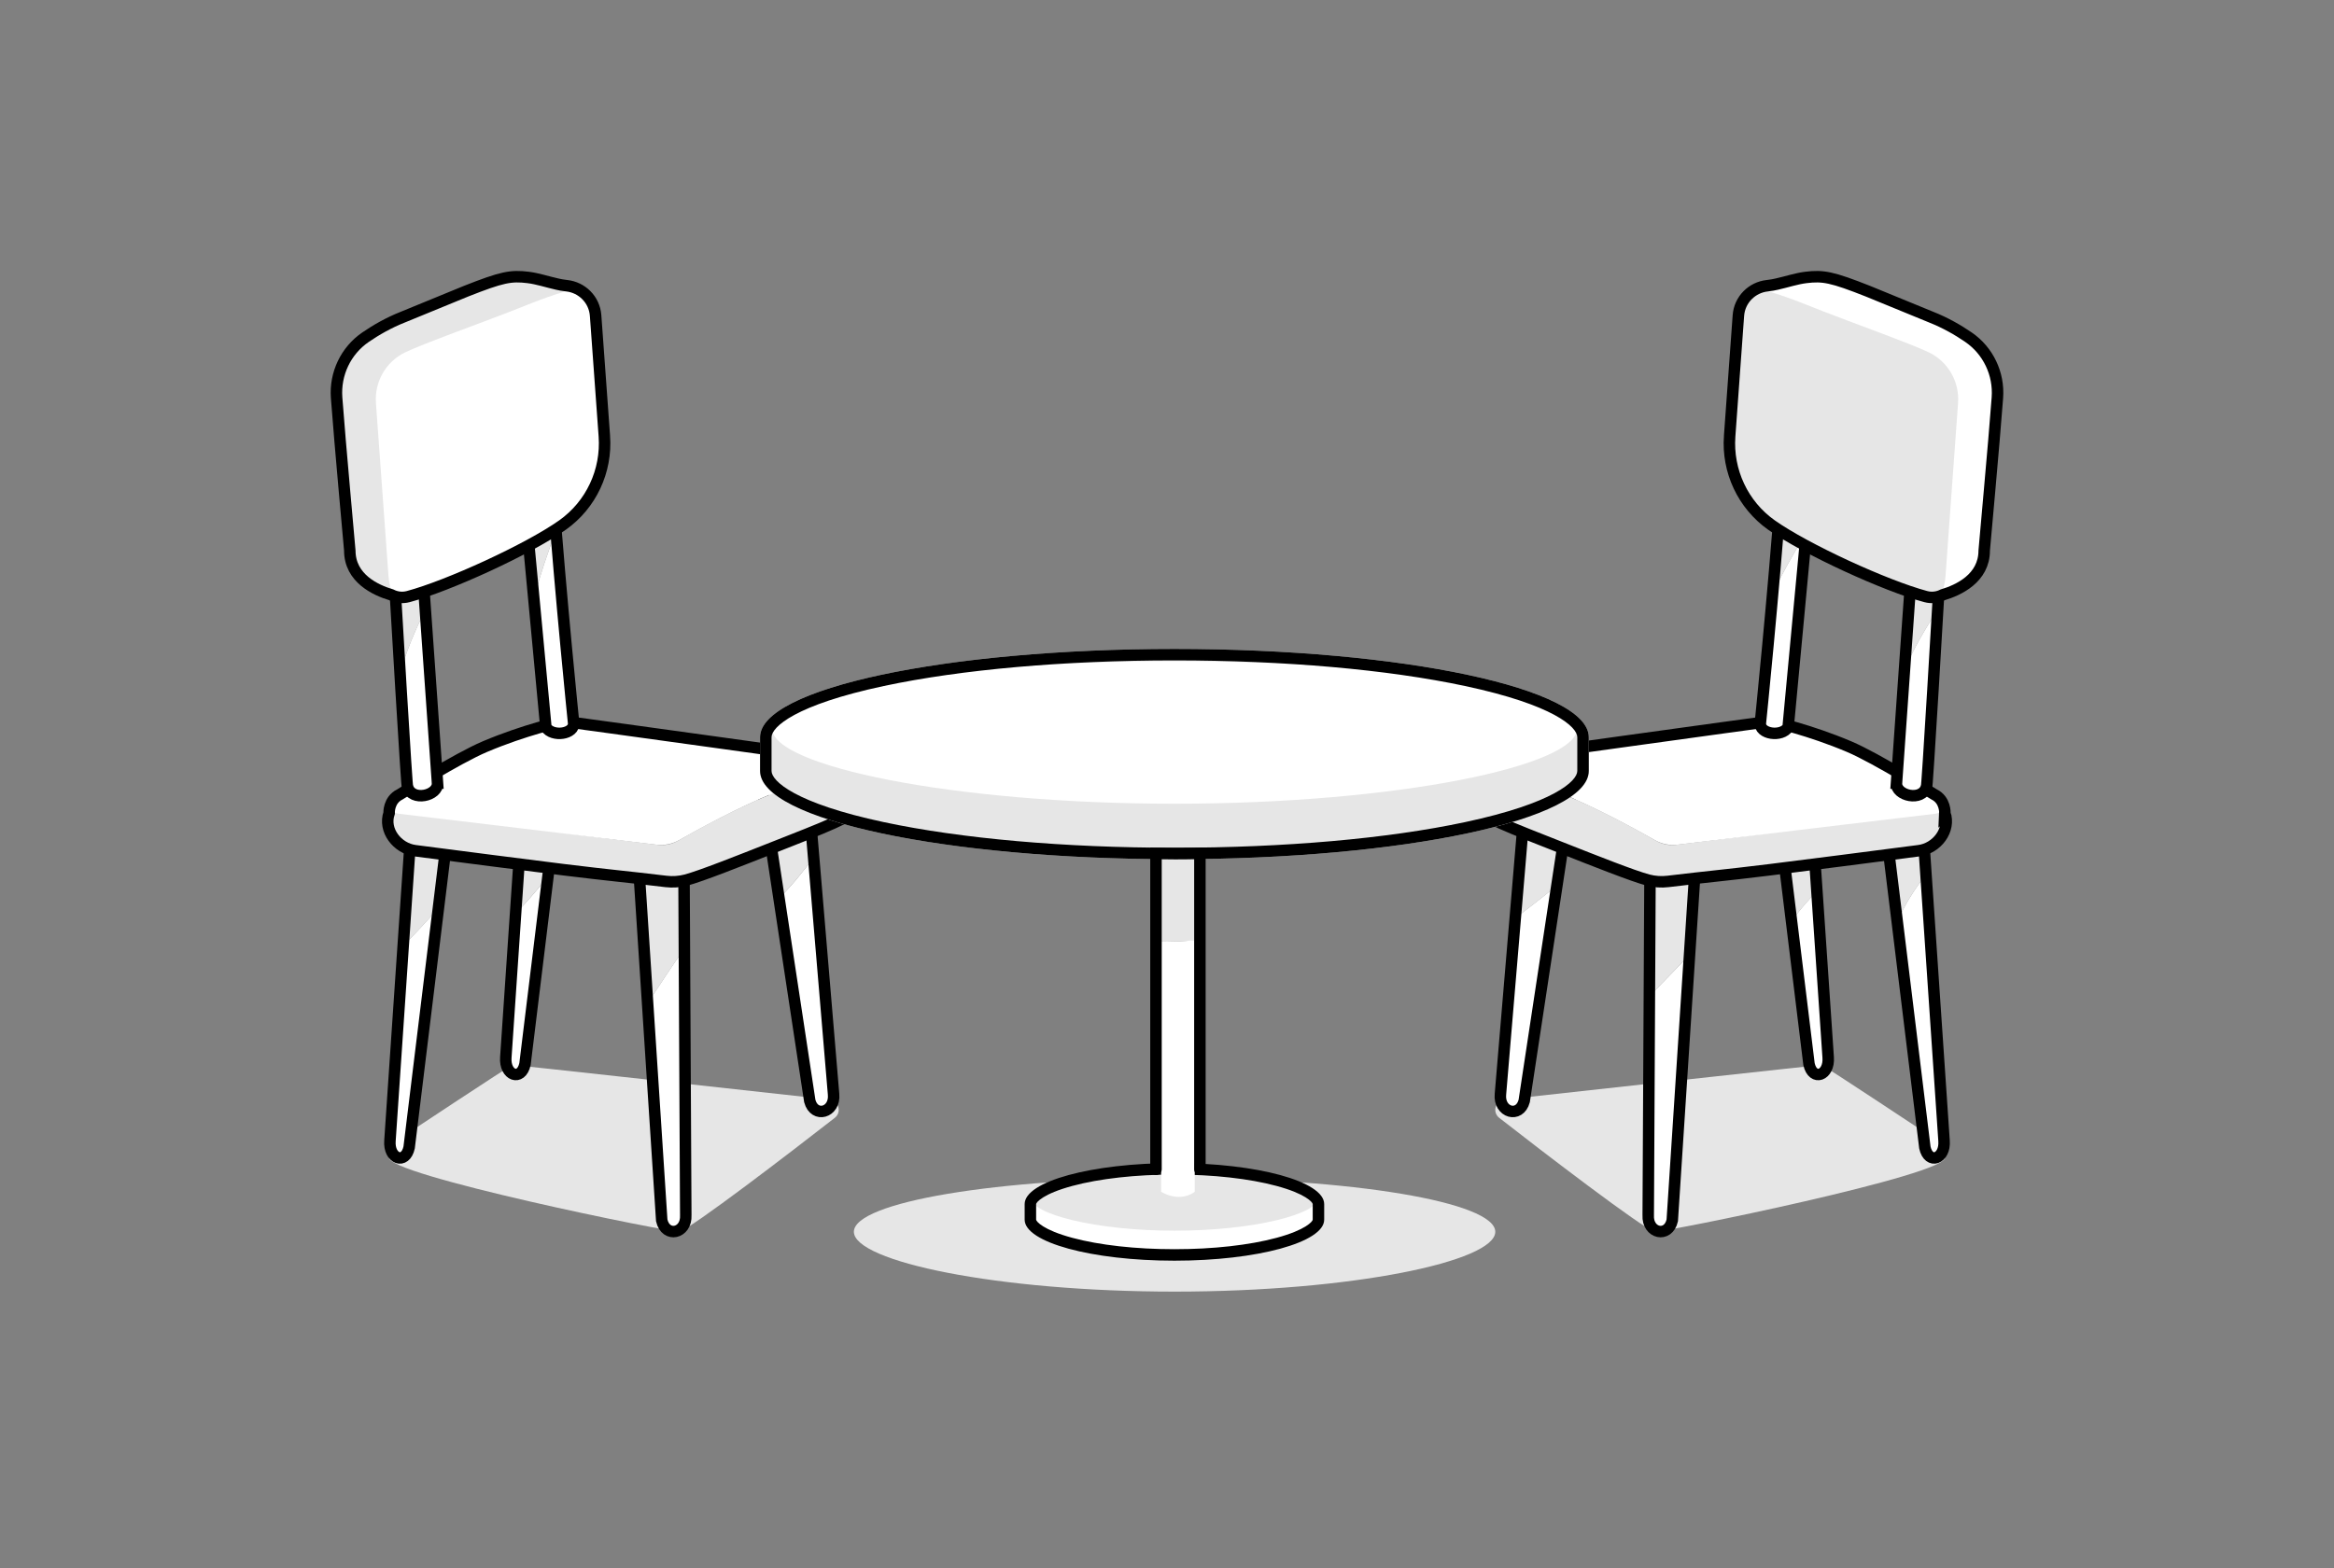 <?xml version="1.0" encoding="UTF-8"?><svg id="a" xmlns="http://www.w3.org/2000/svg" viewBox="0 0 610 410"><rect x="0" y="0" width="610" height="410" fill="#808080" stroke="none"/><path d="m218.169,292.238c1.893-1.478,1.033-4.505-1.355-4.769-20.459-2.257-82.511-9.095-82.843-9.055-.644.079-29.282,19.139-29.462,19.226-2.993,1.458-2.817,4.891-2.817,4.891-1.545,4.462,74.213,19.884,75.907,19.44,3.027-.794,29.295-20.93,40.57-29.733Z" style="fill:#e6e6e6;"/><path d="m132.201,276.408c-.369,4.789,4.01,6.34,5.011,1.774l5.994-49.023c-2.7,3.34-5.468,6.601-8.456,9.675l-2.549,37.575Z" style="fill:#fff;"/><path d="m137.685,195.577l-2.935,43.256c2.987-3.074,5.755-6.335,8.456-9.675l3.91-31.98-9.431-1.601Z" style="fill:#e6e6e6;"/><path d="m203.603,234.845l8.038,52.998c1.241,4.566,6.673,3.016,6.215-1.773l-5.21-61.919c-2.789,3.77-5.728,7.4-9.042,10.694Z" style="fill:#fff;"/><path d="m199.356,206.839l4.247,28.006c3.314-3.294,6.254-6.925,9.042-10.694l-1.591-18.912-11.698,1.601Z" style="fill:#e6e6e6;"/><path d="m167.006,227.695l2.246,34.532c3.223-4.669,6.181-9.56,9.614-14.154l-.111-21.189-11.75.811Z" style="fill:#e6e6e6;"/><path d="m172.948,319.038c1.043,4.643,6.534,3.461,6.282-1.353l-.363-69.612c-3.433,4.594-6.391,9.484-9.614,14.154l3.696,56.811Z" style="fill:#fff;"/><path d="m114.588,237.357l2.246-18.366-9.431-1.601-2.026,29.86c3.186-3.182,6.25-6.486,9.211-9.893Z" style="fill:#e6e6e6;"/><path d="m105.377,247.249l-3.458,50.971c-.369,4.789,4.01,6.34,5.011,1.773l7.659-62.638c-2.961,3.407-6.026,6.71-9.211,9.893Z" style="fill:#fff;"/><path d="m137.685,195.577l-5.484,80.831c-.369,4.789,4.01,6.34,5.011,1.773l9.905-81.004" style="fill:none; stroke:#000; stroke-miterlimit:10; stroke-width:3px;"/><path d="m211.054,205.238l6.802,80.831c.458,4.789-4.974,6.34-6.215,1.773l-12.285-81.004" style="fill:none; stroke:#000; stroke-miterlimit:10; stroke-width:3px;"/><path d="m178.756,226.884l.474,90.801c.253,4.813-5.239,5.996-6.282,1.353l-5.942-91.343" style="fill:none; stroke:#000; stroke-miterlimit:10; stroke-width:3px;"/><path d="m107.402,217.39l-5.484,80.831c-.369,4.789,4.01,6.34,5.011,1.773l9.905-81.004" style="fill:none; stroke:#000; stroke-miterlimit:10; stroke-width:3px;"/><path d="m207.819,205.125l-5.395,2.13c-9.618,3.798-20.879,10.029-25.201,12.529-1.613.933-3.473,1.31-5.322,1.084-27.972-3.418-70.208-9.294-70.208-9.294-1.545,4.462,2.124,10.216,6.806,10.825,11.105,1.444,29.576,3.836,38.848,4.974,12.791,1.57,15.489,1.713,26.715,3.062,1.739.209,3.5.091,5.194-.353,3.877-1.017,14.203-5.117,22.522-8.401l5.395-2.13c10.658-4.208,18.259-7.269,18.367-10.019.014-.347.041-.693.041-1.041.039-.987.078-1.974.117-2.961l.038-.96.038-.96c.011-.29.027-.678.038-.968.012-.295.027-.689.039-.984.012-.303.028-.706.04-1.009.012-.312.029-.729.041-1.041.037-.942-7.454,1.31-18.111,5.519Z" style="fill:#e6e6e6;"/><path d="m147.287,188.591c-.644.079-10.152,2.195-20.544,6.595-7.354,3.114-22.054,12.409-22.233,12.497-2.993,1.458-3.523,4.668-.217,5.062,16.26,1.936,46.923,5.595,67.268,8.082,2.066.253,4.146-.184,5.956-1.211,4.438-2.519,15.502-8.647,24.906-12.36l5.395-2.13c9.401-3.712,16.338-5.902,17.818-5.721,0,0-77.953-10.862-78.35-10.814Z" style="fill:#fff;"/><path d="m225.613,199.404c.007.001.017-0.0.024 0,0,0-77.953-10.862-78.35-10.813-.644.079-10.152,2.195-20.544,6.595-7.354,3.114-22.054,12.409-22.233,12.497-2.993,1.458-2.817,4.891-2.817,4.891-1.545,4.462,2.124,9.216,6.806,9.825,11.105,1.444,29.576,3.836,38.848,4.974,12.791,1.57,15.489,1.713,26.715,3.062,1.739.209,3.5.091,5.194-.353,3.877-1.017,14.203-5.117,22.522-8.401l5.395-2.13c10.658-4.208,18.259-7.269,18.367-10.019.014-.347.041-.693.041-1.041.039-.987.078-1.974.117-2.961l.038-.96.038-.96c.011-.29.027-.678.038-.968.012-.295.027-.689.039-.984.012-.303.028-.706.04-1.009.012-.312.029-.729.041-1.041.004-.115-.107-.18-.317-.202Z" style="fill:none; stroke:#000; stroke-miterlimit:10; stroke-width:3px;"/><path d="m144.52,128.369c-1.985,1.83-5.038,3.592-7.14,5.291l2.137,22.813c1.594-5.998,3.578-11.889,5.799-17.726-.282-3.514-.551-7-.796-10.378Z" style="fill:#e6e6e6;"/><path d="m145.316,138.747c-2.221,5.836-4.205,11.728-5.799,17.726l3.151,33.646c1.701,2.676,7.621,1.816,7.24-1.19,0,0-2.63-25.75-4.592-50.182Z" style="fill:#fff;"/><path d="m144.52,128.369c-1.985,1.83-5.038,3.592-7.14,5.291l5.288,56.46c1.701,2.676,7.621,1.816,7.24-1.19,0,0-3.44-33.689-5.388-60.56Z" style="fill:none; stroke:#000; stroke-miterlimit:10; stroke-width:3px;"/><path d="m110.757,153.744c-.043-.187-1.368-.027-2.954.158.764-.22-3.264-.738-4.622-1.163,0,0,.651,11.18,1.377,23.275,1.622-5.797,3.947-11.274,6.598-16.597l-.399-5.673Z" style="fill:#e6e6e6;"/><path d="m104.558,176.014c.899,14.976,1.914,31.357,1.952,29.668,1.107,3.968,8.027,2.377,7.835-.953l-3.189-45.313c-2.651,5.323-4.976,10.8-6.598,16.597Z" style="fill:#fff;"/><path d="m114.345,204.73l-3.589-50.986c-.043-.187-1.368-.027-2.954.158.764-.22-3.264-.738-4.622-1.163,0,0,3.261,55.996,3.329,52.944,1.107,3.968,8.027,2.377,7.835-.953Z" style="fill:none; stroke:#000; stroke-miterlimit:10; stroke-width:3px;"/><path d="m157.949,114.021c-.615-8.491-1.608-22.187-2.284-31.515-.395-5.446-9.52-8.055-7.878-7.853-3.253-.399-6.514-1.721-9.767-2.12-4.503-.553-6.811-.117-16.212,3.595l-16.522,6.776c-3.725,1.471-7.026,3.38-9.751,5.247-5.161,3.537-8.021,9.572-7.56,15.812.883,11.948,3.447,39.747,3.447,39.971,0,7.268,6.785,10.363,10.839,11.565,0,0,0,0-0,0,1.311.666,2.866.885,4.426.469,10.506-2.801,31.433-12.403,40.34-18.714,7.46-5.285,11.585-14.112,10.924-23.231Z" style="fill:#e6e6e6;"/><path d="m155.666,82.506c-.395-5.446-3.334-7.753-8.549-6.138-2.434.754-5.207,1.705-8.216,2.893l-5.395,2.13c-6.186,2.442-23.066,8.507-27.657,10.742-4.997,2.433-8.001,7.662-7.599,13.204l3.276,45.205c.282,3.893,1.389,6.429,5.161,5.423,10.506-2.801,31.433-12.403,40.34-18.714,7.46-5.285,11.585-14.112,10.924-23.231-.615-8.491-1.608-22.187-2.284-31.515Z" style="fill:#fff;"/><path d="m157.949,114.021c-.615-8.491-1.608-22.187-2.284-31.515-.307-4.237-3.62-7.381-7.532-7.807-1.116-.121-1.807-.272-2.537-.434-2.525-.559-5.053-1.423-7.577-1.733-4.503-.553-6.811-.117-16.212,3.595l-16.522,6.776c-3.725,1.471-7.026,3.38-9.751,5.247-5.161,3.537-8.021,9.572-7.56,15.812.883,11.948,3.447,39.747,3.447,39.971,0,7.268,6.785,10.363,10.839,11.565,0,0,0,0-0,0,1.311.666,2.866.885,4.426.469,10.506-2.801,31.433-12.403,40.34-18.714,7.46-5.285,11.585-14.112,10.924-23.231Z" style="fill:none; stroke:#000; stroke-miterlimit:10; stroke-width:3px;"/><path d="m391.831,292.238c-1.893-1.478-1.033-4.505,1.355-4.769,20.459-2.257,82.511-9.095,82.843-9.055.644.079,29.282,19.139,29.462,19.226,2.993,1.458,2.817,4.891,2.817,4.891,1.545,4.462-74.213,19.884-75.907,19.44-3.027-.794-29.295-20.93-40.57-29.733Z" style="fill:#e6e6e6;"/><path d="m410.644,206.839l-11.698-1.601-1.591,18.912-1.339,15.91c3.682-2.832,7.304-5.636,10.876-8.477l3.753-24.745Z" style="fill:#e6e6e6;"/><path d="m396.015,240.061l-3.872,46.008c-.458,4.789,4.974,6.34,6.215,1.773l8.038-52.998.495-3.261c-3.571,2.841-7.194,5.645-10.876,8.477Z" style="fill:#fff;"/><path d="m431.069,260.394l-.299,57.291c-.253,4.813,5.239,5.996,6.282,1.353l3.696-56.811.821-12.614c-3.505,3.621-6.949,7.261-10.499,10.781Z" style="fill:#fff;"/><path d="m431.244,226.884l-.111,21.189-.064,12.321c3.55-3.52,6.994-7.16,10.499-10.781l1.426-21.918-11.75-.811Z" style="fill:#e6e6e6;"/><path d="m474.856,233.023l-2.541-37.447-9.431,1.601,3.91,31.98,1.426,11.666c2.024-2.788,4.228-5.395,6.635-7.8Z" style="fill:#e6e6e6;"/><path d="m475.25,238.833l-.394-5.81c-2.407,2.405-4.611,5.013-6.635,7.8l4.568,37.358c1,4.566,5.38,3.016,5.011-1.774l-2.549-37.575Z" style="fill:#fff;"/><path d="m502.598,217.39l-9.431,1.601,2.246,18.366.448,3.664c1.882-4.498,4.587-8.646,7.497-12.437l-.759-11.194Z" style="fill:#e6e6e6;"/><path d="m508.081,298.221l-3.458-50.971-1.266-18.665c-2.911,3.791-5.615,7.938-7.497,12.437l7.211,58.974c1,4.566,5.38,3.016,5.011-1.773Z" style="fill:#fff;"/><path d="m472.315,195.577l5.484,80.831c.369,4.789-4.01,6.34-5.011,1.773l-9.905-81.004" style="fill:none; stroke:#000; stroke-miterlimit:10; stroke-width:3px;"/><path d="m398.946,205.238l-6.802,80.831c-.458,4.789,4.974,6.34,6.215,1.773l12.285-81.004" style="fill:none; stroke:#000; stroke-miterlimit:10; stroke-width:3px;"/><path d="m431.244,226.884l-.474,90.801c-.253,4.813,5.239,5.996,6.282,1.353l5.942-91.343" style="fill:none; stroke:#000; stroke-miterlimit:10; stroke-width:3px;"/><path d="m502.598,217.39l5.484,80.831c.369,4.789-4.01,6.34-5.011,1.773l-9.905-81.004" style="fill:none; stroke:#000; stroke-miterlimit:10; stroke-width:3px;"/><path d="m508.308,211.573s-42.236,5.876-70.208,9.294c-1.849.226-3.709-.151-5.322-1.084-4.322-2.5-15.583-8.731-25.201-12.529l-5.395-2.13c-10.658-4.208-18.148-6.46-18.111-5.519.012.312.029.729.041,1.041.012.303.028.706.04,1.009.012.295.027.689.039.984.011.29.027.678.038.968l.038.96.038.96c.039.987.078,1.974.117,2.961,0,.347.027.694.041,1.041.108,2.75,7.709,5.811,18.367,10.019l5.395,2.13c8.319,3.285,18.645,7.384,22.522,8.401,1.694.444,3.455.562,5.194.353,11.226-1.349,13.924-1.492,26.715-3.062,9.272-1.138,27.744-3.53,38.848-4.974,4.682-.609,8.351-6.364,6.806-10.825Z" style="fill:#e6e6e6;"/><path d="m462.713,188.591c.644.079,10.152,2.195,20.544,6.595,7.354,3.114,22.054,12.409,22.233,12.497,2.993,1.458,3.523,4.668.217,5.062-16.26,1.936-46.923,5.595-67.268,8.082-2.066.253-4.146-.184-5.956-1.211-4.438-2.519-15.502-8.647-24.906-12.36l-5.395-2.13c-9.401-3.712-16.338-5.902-17.818-5.721,0,0,77.953-10.862,78.35-10.814Z" style="fill:#fff;"/><path d="m508.308,212.573s.176-3.432-2.817-4.891c-.179-.087-14.88-9.383-22.233-12.497-10.392-4.4-19.9-6.516-20.544-6.595-.397-.049-78.35,10.813-78.35,10.813.006-.001.017 0.0.024-0-.211.022-.322.088-.317.202.012.312.029.729.041,1.041.012.303.028.706.04,1.009.012.295.027.689.039.984.011.29.027.678.038.968l.038.96.038.96c.039.987.078,1.974.117,2.961,0,.347.027.694.041,1.041.108,2.75,7.709,5.811,18.367,10.019l5.395,2.13c8.319,3.285,18.645,7.384,22.522,8.401,1.694.444,3.455.562,5.194.353,11.226-1.349,13.924-1.492,26.715-3.062,9.272-1.138,27.744-3.53,38.848-4.974,4.682-.609,8.351-5.364,6.806-9.825Z" style="fill:none; stroke:#000; stroke-miterlimit:10; stroke-width:3px;"/><path d="m473.12,129.089c-2.292,1.427-5.62,2.587-8.003,3.863l-2.165,22.811c2.687-5.594,5.737-11.011,9.01-16.33.379-3.504.767-6.979,1.158-10.344Z" style="fill:#e6e6e6;"/><path d="m471.962,139.433c-3.273,5.318-6.323,10.735-9.01,16.33l-3.192,33.642c1.171,2.947,7.148,3.209,7.335.184,0,0,2.229-25.788,4.868-50.156Z" style="fill:#fff;"/><path d="m465.48,128.369c1.985,1.83,5.038,3.592,7.14,5.291l-5.288,56.46c-1.701,2.676-7.621,1.816-7.24-1.19,0,0,3.44-33.689,5.388-60.56Z" style="fill:none; stroke:#000; stroke-miterlimit:10; stroke-width:3px;"/><path d="m506.437,154.181c-.02-.191-1.355-.192-2.951-.201.785-.126-3.151-1.128-4.447-1.714,0,0-.707,11.176-1.45,23.271,2.312-5.558,5.282-10.713,8.559-15.677l.29-5.68Z" style="fill:#e6e6e6;"/><path d="m497.588,175.537c-.92,14.975-1.896,31.358-1.654,29.686.619,4.073,7.68,3.331,7.893.003l2.32-45.366c-3.276,4.963-6.247,10.118-8.559,15.677Z" style="fill:#fff;"/><path d="m495.655,204.73l3.589-50.986c.043-.187,1.368-.027,2.954.158-.764-.22,3.264-.738,4.622-1.163,0,0-3.261,55.996-3.329,52.944-1.107,3.968-8.027,2.377-7.835-.953Z" style="fill:none; stroke:#000; stroke-miterlimit:10; stroke-width:3px;"/><path d="m452.051,114.021c.615-8.491,1.608-22.187,2.284-31.515.395-5.446,9.52-8.055,7.878-7.853,3.253-.399,6.514-1.721,9.767-2.12,4.503-.553,6.811-.117,16.212,3.595l16.522,6.776c3.725,1.471,7.026,3.38,9.751,5.247,5.161,3.537,8.021,9.572,7.56,15.812-.883,11.948-3.447,39.747-3.447,39.971,0,7.268-6.785,10.363-10.839,11.565,0,0,0,0,0,0-1.311.666-2.866.885-4.426.469-10.506-2.801-31.433-12.403-40.34-18.714-7.46-5.285-11.585-14.112-10.924-23.231Z" style="fill:#fff;"/><path d="m454.334,82.506c.395-5.446,3.334-7.753,8.549-6.138,2.434.754,5.207,1.705,8.216,2.893l5.395,2.13c6.186,2.442,23.066,8.507,27.657,10.742,4.997,2.433,8.001,7.662,7.599,13.204l-3.276,45.205c-.282,3.893-1.389,6.429-5.161,5.423-10.506-2.801-31.433-12.403-40.34-18.714-7.46-5.285-11.585-14.112-10.924-23.231.615-8.491,1.608-22.187,2.284-31.515Z" style="fill:#e6e6e6;"/><path d="m452.051,114.021c.615-8.491,1.608-22.187,2.284-31.515.307-4.237,3.62-7.381,7.532-7.807,1.116-.121,1.807-.272,2.537-.434,2.525-.559,5.053-1.423,7.577-1.733,4.503-.553,6.811-.117,16.212,3.595l16.522,6.776c3.725,1.471,7.026,3.38,9.751,5.247,5.161,3.537,8.021,9.572,7.56,15.812-.883,11.948-3.447,39.747-3.447,39.971,0,7.268-6.785,10.363-10.839,11.565,0,0,0,0,0,0-1.311.666-2.866.885-4.426.469-10.506-2.801-31.433-12.403-40.34-18.714-7.46-5.285-11.585-14.112-10.924-23.231Z" style="fill:none; stroke:#000; stroke-miterlimit:10; stroke-width:3px;"/><path d="m390.798,322.023c0-7.759-37.526-14.048-83.817-14.048s-83.817,6.29-83.817,14.048,37.526,15.642,83.817,15.642,83.817-7.883,83.817-15.642Z" style="fill:#e6e6e6;"/><path d="m306.981,307.02c-21.323,0-38.608,3.684-38.608,8.228v3.144c0,4.544,17.285,8.228,38.608,8.228s38.608-3.684,38.608-8.228v-3.144c0-4.544-17.285-8.228-38.608-8.228Z" style="fill:#fff;"/><path d="m344.496,313.215c0-4.153-16.789-7.52-37.5-7.52s-37.5,3.367-37.5,7.52,16.789,8.52,37.5,8.52,37.5-4.367,37.5-8.52Z" style="fill:#e6e6e6;"/><path d="m306.94,307.061c10.085,0,19.561,1.057,26.682,2.976,7.668,2.066,9.434,4.296,9.461,4.737v4.093c-.026.441-1.793,2.67-9.461,4.737-7.12,1.919-16.596,2.976-26.682,2.976s-19.561-1.057-26.682-2.976c-7.668-2.066-9.434-4.296-9.461-4.737v-4.093c.026-.441,1.793-2.671,9.461-4.737,7.121-1.919,16.596-2.976,26.682-2.976m0-3c-21.618,0-39.142,4.796-39.142,10.712v4.093c0,5.916,17.525,10.712,39.142,10.712s39.142-4.796,39.142-10.712v-4.093c0-5.916-17.525-10.712-39.142-10.712h0Z"/><path d="m306.94,169.647c-59.809,0-108.294,10.333-108.294,23.079v8.818c0,12.746,48.485,23.079,108.294,23.079s108.294-10.333,108.294-23.079v-8.818c0-12.746-48.485-23.079-108.294-23.079Z" style="fill:#e6e6e6;"/><path d="m412.168,190.488c0-9.737-47.094-17.63-105.186-17.63s-105.186,7.893-105.186,17.63,47.094,19.63,105.186,19.63,105.186-9.893,105.186-19.63Z" style="fill:#fff;"/><path d="m306.94,172.647c28.723,0,55.696,2.377,75.95,6.694,23.164,4.936,29.344,10.736,29.344,13.385v8.818c0,2.649-6.18,8.449-29.344,13.385-20.255,4.317-47.228,6.694-75.95,6.694s-55.696-2.377-75.95-6.694c-23.164-4.936-29.344-10.736-29.344-13.385v-8.818c0-2.649,6.18-8.449,29.344-13.385,20.255-4.317,47.228-6.694,75.95-6.694m0-3c-59.809,0-108.294,10.333-108.294,23.079v8.818c0,12.746,48.485,23.079,108.294,23.079s108.294-10.333,108.294-23.079v-8.818c0-12.746-48.485-23.079-108.294-23.079h0Z"/><path d="m313.599,245.786v-22.695c-2.102.053-4.228.082-6.376.082-1.715,0-3.415-.019-5.101-.053v23.015c3.77.17,7.659-.05,11.476-.349Z" style="fill:#e6e6e6;"/><path d="m303.459,246.134v65.428c3.018,1.74,6.317,1.829,8.791,0v-65.777c-2.924.298-5.903.519-8.791.349Z" style="fill:#fff;"/><path d="m313.599,305.695v-82.605c-2.102.053-4.228.082-6.376.082-1.715,0-3.414-.019-5.101-.053v82.576" style="fill:none; stroke:#000; stroke-linecap:round; stroke-miterlimit:10; stroke-width:3px;"/></svg>